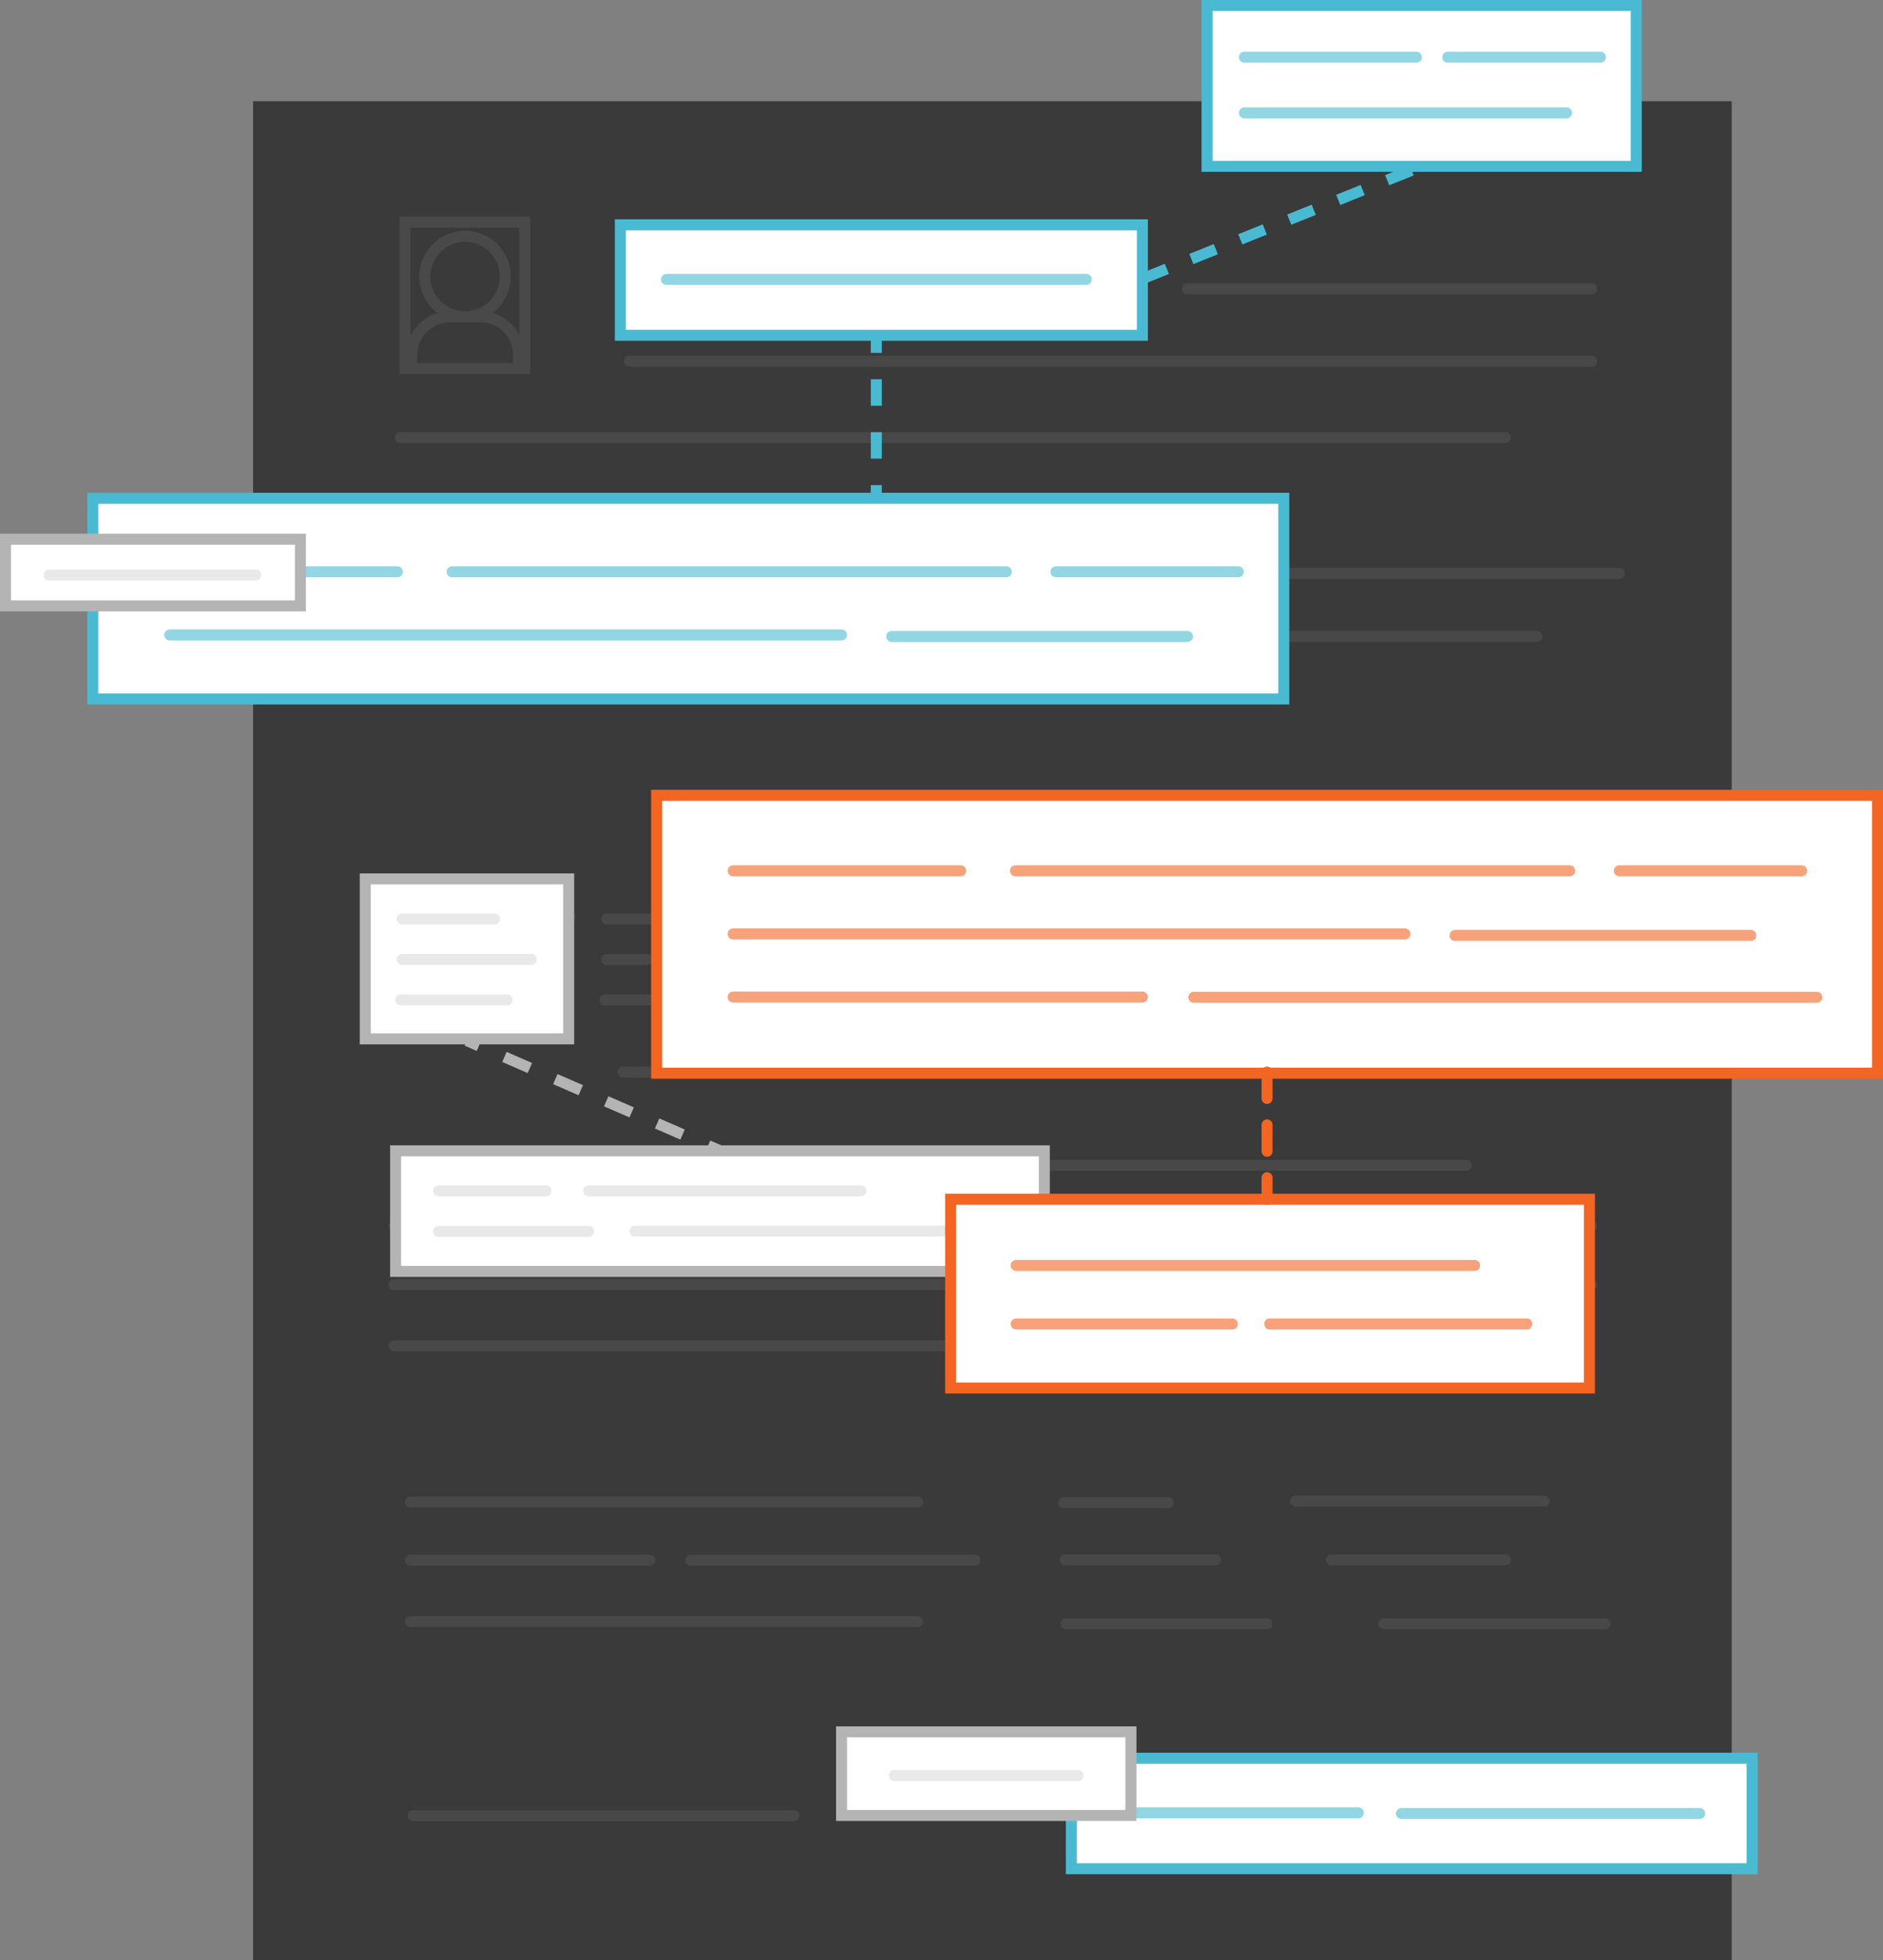 <svg id="Layer_1" xmlns="http://www.w3.org/2000/svg" viewBox="0 0 856.3 890.9"><rect x="0" y="0" width="856.3" height="890.9" fill="#808080" stroke="none"/><style>.st0{fill:#3A3A3A;} .st1{fill:#E5E5E5;} .st2{opacity:0.5;fill:none;stroke:#565656;stroke-width:5;stroke-linecap:round;stroke-miterlimit:10;} .st3{fill:none;stroke:#4A494A;stroke-width:5;stroke-miterlimit:10;} .st4{fill:none;stroke:#4A494A;stroke-width:5;stroke-linecap:round;stroke-miterlimit:10;} .st5{opacity:0.3;fill:none;stroke:#565656;stroke-width:5;stroke-linecap:round;stroke-miterlimit:10;} .st6{fill:#FFFFFF;stroke:#4ABAD2;stroke-width:5;stroke-miterlimit:10;} .st7{opacity:0.6;fill:none;stroke:#4ABAD2;stroke-width:5;stroke-linecap:round;stroke-miterlimit:10;} .st8{fill:#FFFFFF;} .st9{fill:none;stroke:#4ABAD2;stroke-width:5;stroke-miterlimit:10;} .st10{fill:none;stroke:#4ABAD2;stroke-width:5;stroke-miterlimit:10;stroke-dasharray:12.022,12.022;} .st11{fill:#FFFFFF;stroke:#4ABAD2;stroke-width:5;stroke-miterlimit:10;stroke-dasharray:12;} .st12{fill:#FFFFFF;stroke:#B4B4B5;stroke-width:5;stroke-miterlimit:10;} .st13{opacity:0.3;fill:none;stroke:#B4B4B5;stroke-width:5;stroke-linecap:round;stroke-miterlimit:10;} .st14{fill:none;stroke:#B4B4B5;stroke-width:5;stroke-miterlimit:10;} .st15{fill:none;stroke:#B4B4B5;stroke-width:5;stroke-miterlimit:10;stroke-dasharray:12.623,12.623;} .st16{fill:#FFFFFF;stroke:#F26522;stroke-width:5;stroke-miterlimit:10;} .st17{opacity:0.6;fill:none;stroke:#F26522;stroke-width:5;stroke-linecap:round;stroke-miterlimit:10;} .st18{fill:none;stroke:#F26522;stroke-width:5;stroke-linecap:round;stroke-miterlimit:10;stroke-dasharray:12;}</style><path class="st0" d="M581.4 46H115.1v844.9h672.4V46H581.4z"/><path class="st2" d="M286.3 164.2h437.5M182.1 198.9h502.5"/><path class="st3" d="M184.2 101h54.4v66.5h-54.4z"/><path class="st2" d="M540 131.3h183.8"/><circle class="st4" cx="211.5" cy="125.7" r="18.3"/><path class="st3" d="M187.2 167.4v-6c0-9.6 7.8-17.4 17.4-17.4h13.9c9.6 0 17.3 7.7 17.3 17.3v6"/><path class="st2" d="M283.4 487.3h333.1M186.7 709.2h108.7M314.1 709.2h129.2M186.7 682.7h230.5M186.7 737.1h230.5M484.8 738.1h91.4M179.2 583.9h293.5M521.7 583.9h202.1M548.9 611.9h125.5M179.2 557.3h264.4M179.2 611.7h313M483.7 683h47.5M484.5 709h68.3M605.4 709h79.2M589.2 682.3h113M545.4 260.6h191M545.4 289.3h153.5M475 529.7h191.8M497 557.3h226.8"/><path class="st5" d="M242.9 417.1h16.6"/><path class="st2" d="M274.9 529.7h142.3M275.9 417.7h47M275.9 436.1h18.5M275.1 454.5h54.1M187.8 825.3h173.1M396.6 825h173.1M629.3 738.1h100.6"/><g><path class="st6" d="M487.2 799.2h309.6v50.2H487.2z"/><path class="st7" d="M514.5 824h103.2M637.3 824.3h135.6"/></g><g><path class="st6" d="M42.2 226.5h541.6v91.2H42.2z"/><path class="st7" d="M77.2 259.9h103.5M405.5 289.3H540M480.2 259.9h82.9M205.6 259.9h252M77.2 288.6h305.5"/><path class="st6" d="M282.1 102.2h237.4v50.2H282.1z"/><path class="st7" d="M303.1 127H494"/><path class="st6" d="M548.9 2.5h195.2v73.1H548.9z"/><path class="st7" d="M565.9 26h78.2M658.4 26h69.4"/><path class="st8" d="M398.5 154.4v72.1"/><path class="st9" d="M398.5 154.4v6"/><path class="st10" d="M398.5 172.4v42.1"/><path class="st9" d="M398.5 220.5v6"/><path class="st11" d="M519.5 126.7l127-51.1"/><path class="st7" d="M565.9 51.3h146.5"/></g><g><path class="st12" d="M2.5 245.1h134.1v30.3H2.5z"/><path class="st13" d="M22.3 261.4h94"/></g><g><path class="st12" d="M166.1 399.5h92.5v72.7h-92.5z"/><path class="st13" d="M182.9 417.7h42M182.9 436.1h58.7M182.2 454.5h48.4"/><path class="st12" d="M179.9 523.1h295v54.8h-295z"/><path class="st13" d="M199.5 541.3h48.8M199.5 559.7h68.2M267.7 541.3h123.8M288.8 559.6h143.5"/><path class="st8" d="M327.5 523.1L212.3 473"/><path class="st14" d="M327.5 523.1l-5.5-2.4"/><path class="st15" d="M310.4 515.7l-86.8-37.8"/><path class="st14" d="M217.8 475.4l-5.5-2.4"/></g><g><path class="st12" d="M382.7 787.2h131.6v38H382.7z"/><path class="st13" d="M406.7 807.1h83.5"/></g><g><path class="st16" d="M298.6 361.5h555.2v126.3H298.6z"/><path class="st17" d="M333.4 395.8h103.5M333.4 453.2h186.1M661.7 425.2h134.5M736.4 395.8h82.9M461.8 395.8h252M333.4 424.5h305.5M542.9 453.3h283.3"/><path class="st16" d="M432.3 545.1h290.5v85.8H432.3z"/><path class="st17" d="M462.1 601.8h98.3M577.4 601.8h116.9M462.1 575.2h208.5"/><path class="st18" d="M576.2 487.3v57.8"/></g></svg>